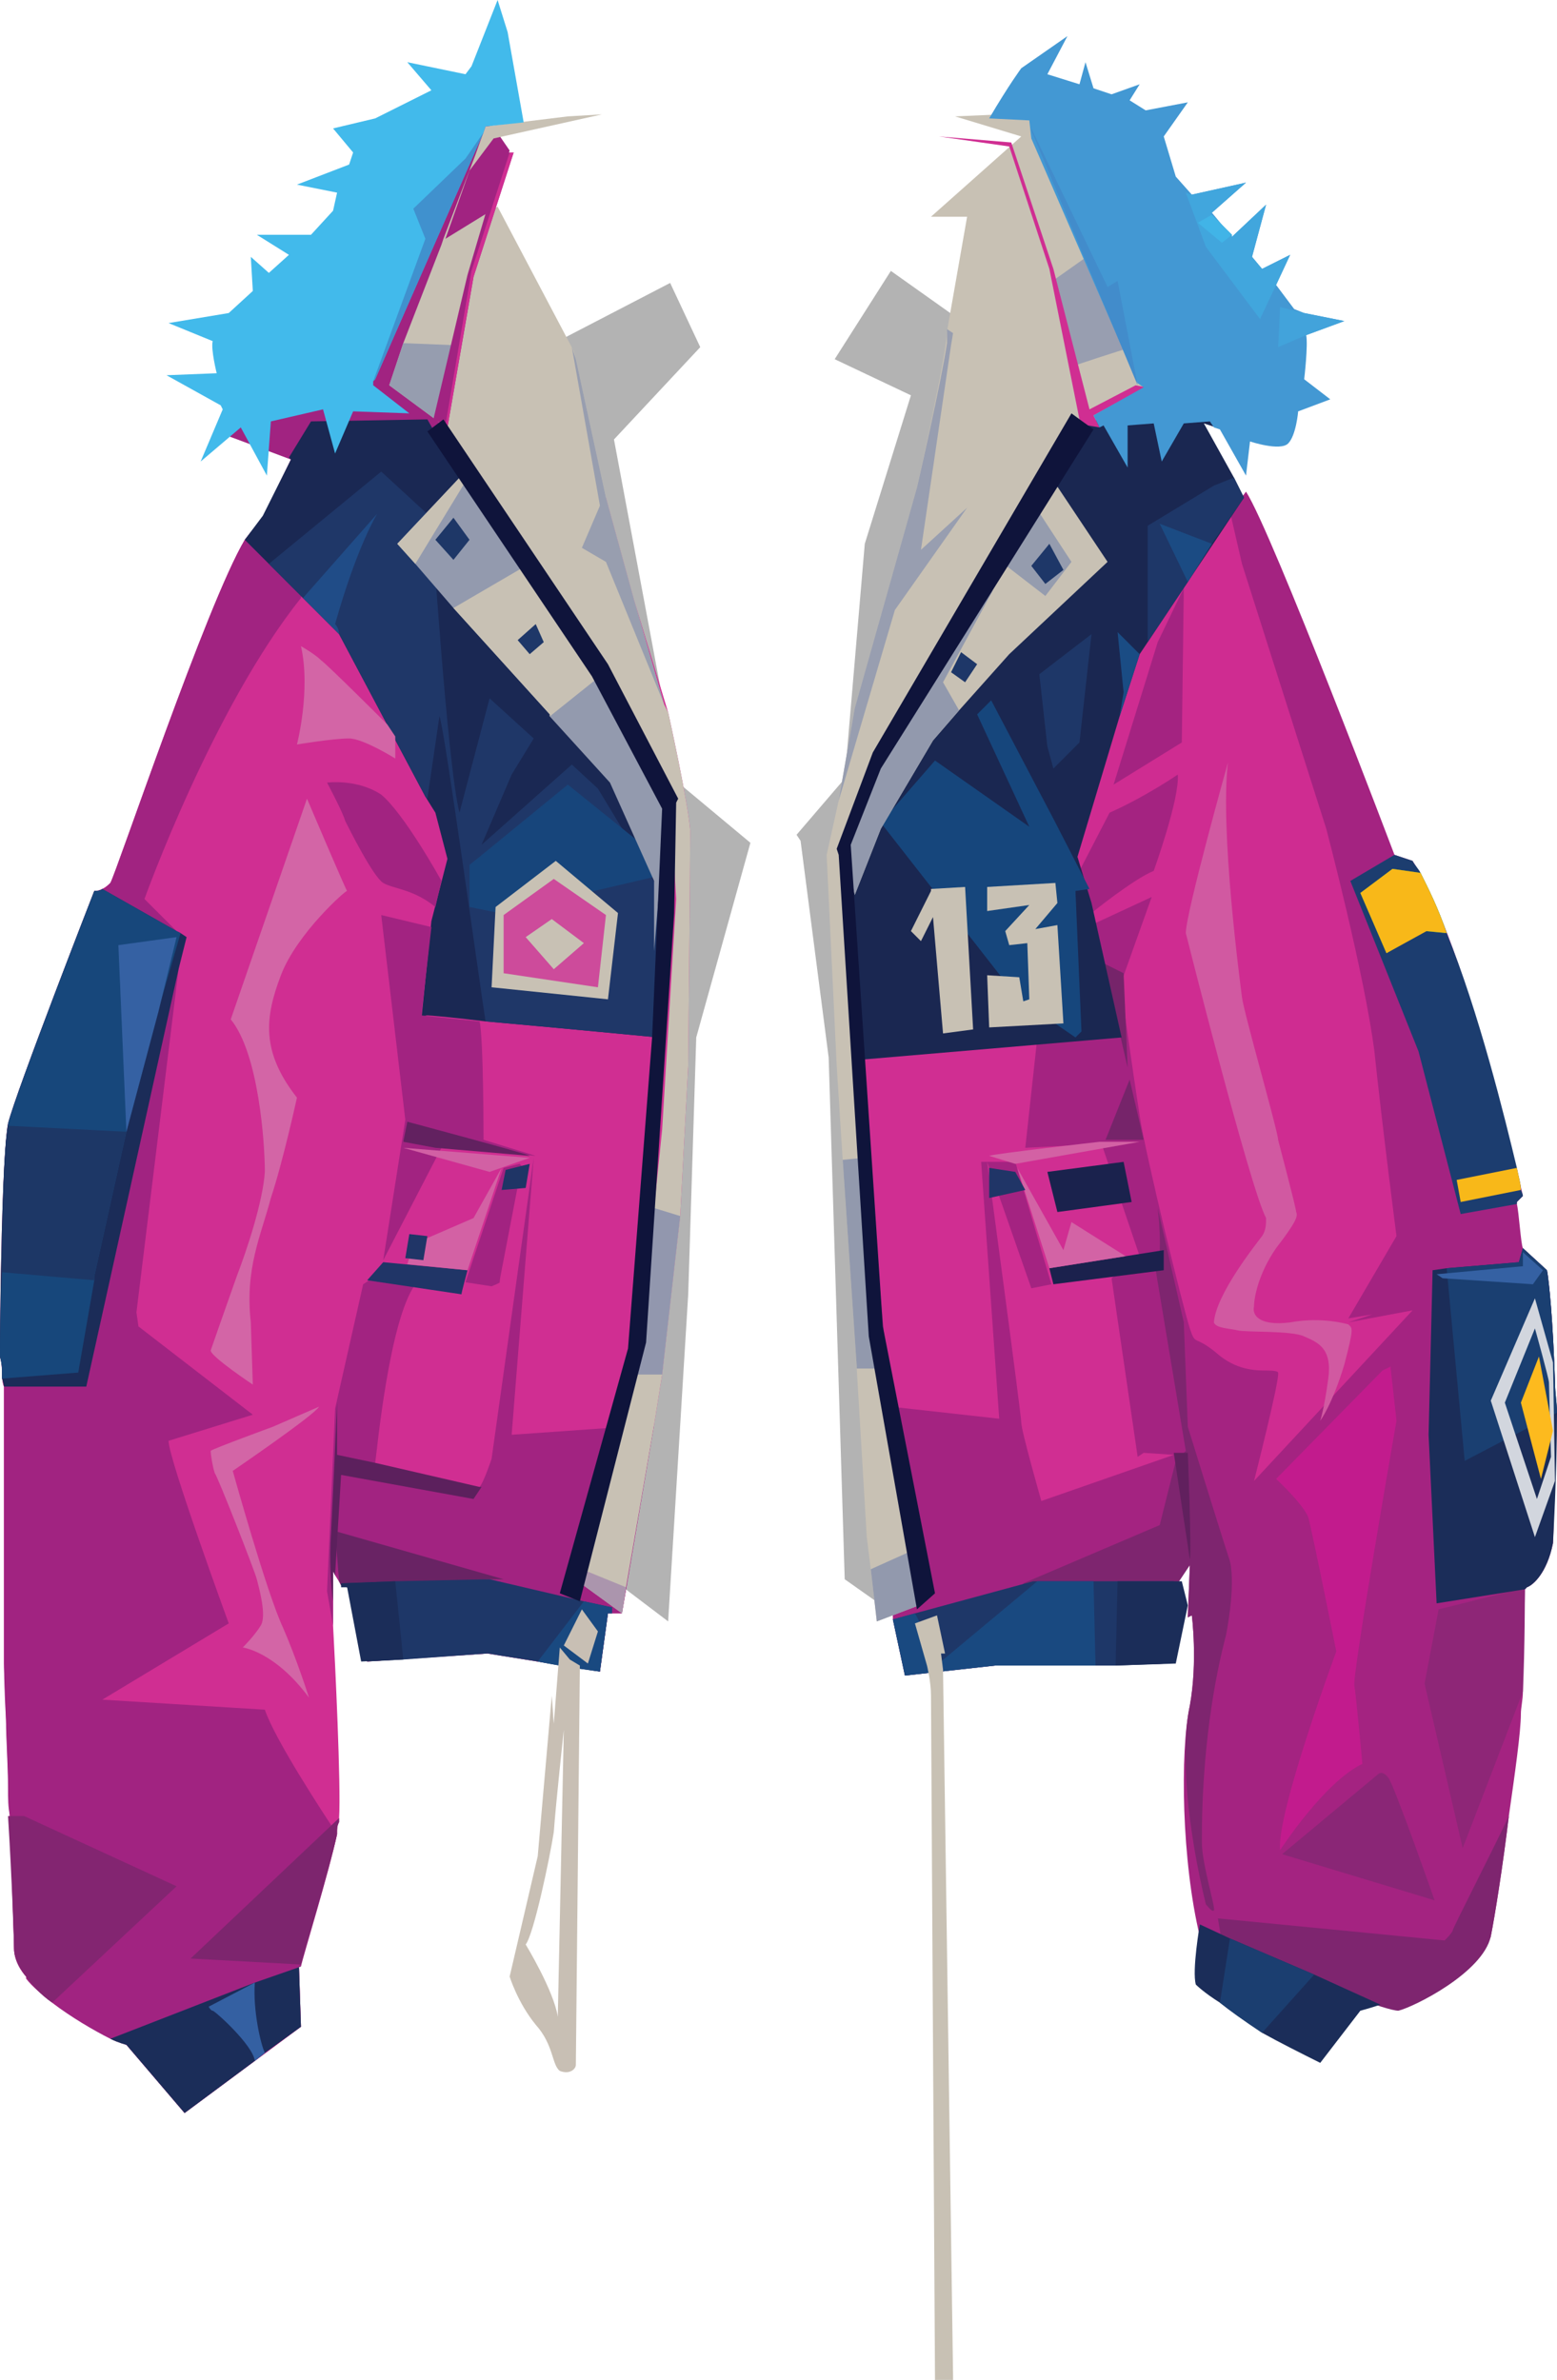 <?xml version="1.0" encoding="UTF-8" standalone="no"?>
<svg
   width="776"
   height="1186"
   viewBox="0 0 776 1186"
   version="1.1"
   id="svg225"
   sodipodi:docname="cb-layer-0549.svg"
   xmlns:inkscape="http://www.inkscape.org/namespaces/inkscape"
   xmlns:sodipodi="http://sodipodi.sourceforge.net/DTD/sodipodi-0.dtd"
   xmlns="http://www.w3.org/2000/svg"
   xmlns:svg="http://www.w3.org/2000/svg">
  <sodipodi:namedview
     id="namedview227"
     pagecolor="#ffffff"
     bordercolor="#666666"
     borderopacity="1.0"
     inkscape:pageshadow="2"
     inkscape:pageopacity="0.0"
     inkscape:pagecheckerboard="0" />
  <defs
     id="defs2" />
  <g
     transform="translate(0,-1)"
     id="id-58221">
    <polygon
       points="343,646 333,809 300,784 255,183 334,142 349,174 306,220 338,391 374,421 347,518 "
       fill="#000000"
       opacity="0.297"
       id="id-58222" />
    <path
       d="m 343,532 -4,75 -9,79 -4,25 -16,94 v 0 h -7 c 0,0 -4,29 -4,29 0,0 -56,-9 -56,-9 l -60,4 -7,-37 -6,-1 -4,-7 v 22 c 0,0 0,2 0,5 1,18 4,80 3,96 0,1 0,2 0,2 -1,2 -1,3 -1,6 -4,18 -16,57 -18,65 l -1,1 1,30 -58,43 -29,-34 c 0,0 -39,-17 -50,-34 0,0 -6,-7 -6,-14 C 7,965 2,830 2,830 V 692 c 0,0 -1,-1 -1,-8 -1,-7 0,-106 3,-123 4,-16 43,-116 43,-116 3,0 6,-2 8,-4 3,-5 48,-139 67,-171 v 0 c 3,-4 9,-11 9,-11 l 14,-29 -1,-1 -31,-11 189,31 14,51 17,56 c 0,0 10,45 11,59 0,14 -1,117 -1,117 z"
       fill="#d02e92"
       id="path5" />
    <path
       d="m 254,76 c 0,0 -13,40 -17,56 -5,16 -16,82 -16,82 l -69,82 c -1,1 -2,2 -2,3 -44,55 -78,150 -78,150 l 16,16 3,4 -2,15 -21,171 1,7 57,44 -42,13 c 0,9 30,91 30,91 l -63,38 81,5 c 5,15 30,53 36,62 -4,19 -17,61 -18,66 -1,0 -1,0 -1,0 l 1,30 -58,43 -29,-34 c 0,0 -4,-1 -8,-3 -8,-4 -20,-11 -29,-18 -5,-4 -10,-8 -13,-12 0,-1 0,-1 0,-1 0,0 -6,-6 -6,-14 C 7,969 6,938 5,906 4,902 4,897 4,892 4,880 3,868 3,858 2,841 2,830 2,830 v -138 0 c 0,0 -1,-2 -1,-8 0,-1 0,-3 -1,-7 0,-23 1,-101 4,-116 4,-16 43,-116 43,-116 1,0 3,0 4,-1 1,0 3,-2 4,-3 3,-5 48,-139 67,-171 3,-4 9,-11 9,-11 L 145,230 113,218 243,60 Z"
       fill="#a12381"
       id="path7" />
    <path
       d="m 150,1011 -18,13 -5,4 -35,26 -29,-34 c 0,0 -4,-1 -8,-3 l 72,-28 v 0 l 23,-8 c -1,0 -1,0 -1,0 z"
       fill="#1b2d59"
       id="path9" />
    <path
       d="m 132,1024 -5,4 c 0,0 0,0 0,0 -1,-8 -20,-25 -21,-25 -1,0 -2,-2 -2,-2 l 23,-12 v 0 0 c -1,14 3,31 5,35 z"
       fill="#3460a2"
       id="path11" />
    <path
       d="m 169,907 c 0,1 0,2 0,2 -1,2 -1,3 -1,6 -4,18 -16,57 -18,65 l -55,-3 z"
       fill="#7d256e"
       id="path13" />
    <path
       d="m 88,941 -62,58 c -6,-4 -10,-9 -13,-13 0,0 -6,-7 -6,-14 0,-3 -1,-34 -3,-66 h 8 z"
       fill="#832571"
       id="path15" />
    <path
       d="M 93,468 89,484 43,692 H 2 v 0 c 0,0 0,-1 -1,-4 0,-1 0,-3 0,-4 0,-1 0,-3 -1,-7 0,-23 1,-101 4,-116 4,-16 43,-116 43,-116 1,0 3,0 4,-1 l 37,21 2,1 z"
       fill="#1b2c58"
       id="path17" />
    <path
       d="m 90,466 -11,38 -16,61 v 0 0 l -16,72 v 2 l -8,46 -38,3 c 0,-1 0,-3 0,-4 0,-1 0,-3 -1,-7 0,-8 0,-24 1,-42 0,-29 1,-63 3,-73 0,0 0,0 0,-1 4,-16 43,-116 43,-116 1,0 3,0 4,-1 l 37,21 z"
       fill="#17477b"
       id="path19" />
    <path
       d="m 63,565 -16,72 v 2 L 1,635 c 0,-29 1,-63 3,-73 z"
       fill="#1d3766"
       id="path21" />
    <polygon
       points="63,565 59,472 88,468 79,505 "
       fill="#3561a3"
       id="polygon23" />
    <path
       d="m 331,441 -1,41 -2,36 c 0,0 -52,-5 -86,-8 -16,-2 -28,-3 -29,-3 -2,0 -3,2 -3,2 l 5,-49 8,-31 -6,-23 -5,-8 -43,-81 -35,-35 -12,-12 c 3,-4 9,-12 9,-12 l 14,-28 -1,-1 11,-18 58,-1 17,30 70,125 z"
       fill="#1a2853"
       id="path25" />
    <path
       d="m 330,482 -2,36 c 0,0 -52,-5 -86,-8 -2,-12 -21,-150 -23,-152 l -6,41 -1,-1 -43,-81 v 0 l -18,-18 -17,-17 56,-46 25,23 c 0,0 8,124 14,147 l 15,-57 22,20 -11,18 -15,35 45,-40 13,12 29,48 z"
       fill="#1f3768"
       id="path27" />
    <path
       d="m 167,312 c 0,0 2,2 2,5 l -18,-18 37,-42 c 0,0 -10,16 -21,55 z"
       fill="#204c87"
       id="path29" />
    <polygon
       points="234,453 234,432 239,428 283,392 319,421 326,438 249,456 "
       fill="#17457b"
       id="polygon31" />
    <polygon
       points="277,430 247,453 245,493 303,499 308,456 "
       fill="#c8c1b4"
       id="polygon33" />
    <polygon
       points="276,439 251,457 251,486 298,493 302,457 "
       fill="#cd4b9b"
       id="polygon35" />
    <polygon
       points="275,459 262,468 276,484 291,471 "
       fill="#c8c1b4"
       id="polygon37" />
    <path
       d="m 326,711 -16,94 h -5 -2 c 0,0 -4,29 -4,29 0,0 -56,-9 -56,-9 l -60,4 -7,-37 h -3 v 0 l -3,-1 -1,-2 -2,-3 -1,-2 v 22 c 0,0 0,2 0,5 l -3,-17 4,-91 14,-62 3,-2 23,2 c -13,18 -19,82 -20,89 0,0 0,1 0,1 0,0 49,13 52,11 0,0 0,0 0,0 2,-2 6,-14 6,-14 l 21,-150 -11,138 z"
       fill="#a22381"
       id="path39" />
    <polygon
       points="173,792 173,792 170,791 169,789 167,764 251,788 244,788 "
       fill="#692364"
       id="polygon41" />
    <path
       d="m 305,805 h -2 c 0,0 -4,29 -4,29 0,0 -16,-2 -31,-5 -13,-2 -25,-4 -25,-4 l -42,3 -18,1 -7,-37 h -3 v -2 l 24,-1 47,-1 47,11 14,3 z"
       fill="#1e3768"
       id="path43" />
    <polygon
       points="170,792 170,790 197,789 201,828 180,829 173,792 "
       fill="#1b2d59"
       id="polygon45" />
    <path
       d="m 305,805 h -2 c 0,0 -4,29 -4,29 0,0 -16,-2 -31,-5 l 23,-30 14,3 z"
       fill="#194980"
       id="path47" />
    <polygon
       points="290,803 281,821 293,830 298,814 "
       fill="#c8bfb4"
       id="polygon49" />
    <path
       d="m 289,831 -5,-3 -5,-6 -3,38 -1,-14 -7,80 -14,60 c 0,0 4,13 13,24 9,10 8,20 12,23 5,2 8,-1 8,-3 z m -11,175 c -2,-13 -16,-36 -16,-36 4,-5 12,-43 14,-56 1,-14 5,-51 5,-51 z"
       fill="#c8bfb4"
       id="id-58246"
       fill-rule="nonzero" />
    <path
       d="m 240,742 -4,6 -66,-12 -3,50 -1,-2 v 15 c -1,-6 -2,-21 -1,-34 1,-19 3,-65 3,-65 v 26 l 19,4 52,12 z"
       fill="#5c205d"
       id="path52" />
    <path
       d="m 154,847 c 0,0 -6,-19 -13,-35 -8,-17 -25,-78 -25,-78 0,0 41,-28 43,-32 l -23,10 c 0,0 -30,11 -31,12 0,2 1,8 2,11 2,3 20,49 21,53 1,4 5,18 2,23 -3,5 -9,11 -9,11 0,0 16,2 33,25 z"
       fill="#d365a6"
       id="path54" />
    <path
       d="m 126,691 c 0,0 -21,-14 -21,-17 0,0 8,-23 13,-37 5,-13 13,-37 14,-52 0,-14 -3,-59 -17,-76 l 38,-110 c 0,0 20,47 20,46 0,-1 -25,21 -33,42 -8,21 -10,38 8,61 0,0 -7,32 -13,50 -5,19 -13,35 -10,62 z"
       fill="#d365a6"
       id="path56" />
    <path
       d="m 150,323 c 0,0 7,4 10,7 4,3 33,32 33,32 l 4,6 v 11 c 0,0 -16,-10 -23,-10 -8,0 -26,3 -26,3 0,0 7,-27 2,-49 z"
       fill="#d365a6"
       id="path58" />
    <path
       d="m 230,646 c 0,-1 3,-12 3,-12 l -42,-4 -8,9 z"
       fill="#203567"
       id="path60" />
    <polygon
       points="236,608 250,583 233,634 203,631 206,621 "
       fill="#d361a4"
       id="polygon62" />
    <path
       d="m 232,640 19,-57 8,-2 1,1 -10,52 c 0,0 -1,5 -1,6 1,0 -4,2 -4,2 z"
       fill="#a22381"
       id="path64" />
    <polygon
       points="262,593 264,581 252,584 250,594 "
       fill="#1f3566"
       id="polygon66" />
    <polygon
       points="204,616 202,628 211,629 213,617 "
       fill="#203567"
       id="polygon68" />
    <path
       d="m 191,629 29,-56 47,4 -26,-8 c 0,0 0,-51 -2,-59 l -29,-3 5,-44 -25,-6 12,102 z"
       fill="#a22381"
       id="path70" />
    <polygon
       points="201,573 264,578 244,585 "
       fill="#d260a4"
       id="polygon72" />
    <path
       d="m 264,577 c 0,0 -47,-4 -47,-4 0,0 -16,-3 -16,-3 l 2,-10 c 0,0 60,16 61,17 z"
       fill="#622160"
       id="path74" />
    <path
       d="m 220,440 c -1,-2 -19,-34 -30,-43 -12,-8 -27,-6 -27,-6 0,0 8,15 9,19 2,4 14,28 19,31 5,3 15,3 26,12 z"
       fill="#a22381"
       id="path76" />
    <path
       d="m 343,532 -4,75 v 0 l -9,79 v 0 l -4,25 -14,81 -2,13 v 0 l -22,-16 2,-6 25,-97 5,-17 6,-66 4,-39 7,-115 -3,-51 -32,-62 -79,-121 -6,-5 -23,-17 7,-21 19,-49 1,-3 16,-42 5,-14 41,-5 17,-1 -54,12 -12,16 -12,34 26,-16 38,72 v 0 l 1,4 15,69 14,51 15,52 2,4 c 0,0 10,45 11,59 0,14 -1,117 -1,117 z"
       fill="#c8c1b4"
       id="path78" />
    <path
       d="m 339,607 v 0 l -9,79 v 0 c -5,0 -12,0 -15,0 l 5,-17 6,-66 z"
       fill="#9297ae"
       id="path80" />
    <polygon
       points="310,805 288,789 290,783 312,792 310,805 "
       fill="#ab95ad"
       id="polygon82" />
    <polygon
       points="290,274 299,253 285,174 287,180 302,249 316,300 331,352 302,281 "
       fill="#989eaf"
       id="polygon84" />
    <polygon
       points="326,440 304,391 274,358 274,357 226,304 207,282 198,272 230,238 232,241 262,283 296,331 299,338 332,402 326,475 "
       fill="#939aae"
       id="polygon86" />
    <polygon
       points="198,272 230,238 232,241 207,282 "
       fill="#c8c1b4"
       id="polygon88" />
    <polygon
       points="274,357 226,304 262,283 296,331 299,338 274,358 "
       fill="#c8c1b4"
       id="polygon90" />
    <polygon
       points="271,321 267,312 258,320 264,327 "
       fill="#1e3768"
       id="polygon92" />
    <polygon
       points="226,259 217,270 226,280 234,270 "
       fill="#1e3767"
       id="polygon94" />
    <polygon
       points="194,193 201,172 226,173 217,210 "
       fill="#969daf"
       id="polygon96" />
    <polygon
       points="223,214 222,213 216,210 233,138 251,77 254,77 256,77 236,139 "
       fill="#a12381"
       id="polygon98" />
    <polygon
       points="223,214 222,213 235,136 254,77 256,77 236,139 "
       fill="#d02e92"
       id="polygon100" />
    <polygon
       points="295,338 330,404 325,518 313,673 279,795 289,799 322,670 336,456 337,401 338,399 303,332 221,210 213,216 "
       fill="#0f143b"
       id="polygon102" />
    <path
       d="m 261,62 -19,2 -1,3 -54,123 -1,1 v 2 l 18,14 -28,-1 -9,21 -6,-22 -26,6 -2,27 -13,-24 -20,17 11,-26 -1,-2 -27,-15 25,-1 c 0,0 -3,-12 -2,-16 l -22,-9 30,-5 12,-11 -1,-17 9,8 10,-9 -16,-10 h 27 l 11,-12 2,-9 -20,-4 26,-10 2,-6 -10,-12 21,-5 28,-14 -12,-14 29,6 3,-4 13,-33 5,16 z"
       fill="#42baeb"
       id="path104" />
    <polygon
       points="186,191 212,120 206,105 232,80 241,67 187,190 "
       fill="#4091ce"
       id="polygon106" />
    <polygon
       points="413,528 421,788 438,800 472,554 506,180 444,136 416,180 454,198 431,272 421,389 397,417 399,420 "
       fill="#000000"
       opacity="0.3"
       id="polygon108" />
    <path
       d="m 774,770 c -3,15 -10,21 -13,22 0,0 -1,1 -1,1 0,0 0,0 0,0 0,6 -1,32 -1,51 0,4 -1,8 -1,11 0,9 -3,30 -6,51 -3,25 -7,50 -9,60 -4,18 -143,7 -145,0 -9,-37 -10,-92 -5,-115 4,-22 1,-45 1,-45 l -2,1 1,-26 -8,8 3,12 -6,29 -36,1 h -24 -26 l -45,5 -6,-28 v -1 l -8,-146 -9,-133 c 0,0 89,-26 89,-25 0,2 25,-151 25,-151 l 79,-106 c 13,20 74,181 74,181 v 0 l 9,3 c 27,41 55,167 55,167 l -3,3 c 0,0 0,1 0,1 1,4 2,20 3,22 0,0 0,0 0,0 l 12,11 c 1,5 3,25 4,56 1,30 -1,80 -1,80 z"
       fill="#a42381"
       id="path110" />
    <path
       d="m 752,906 c -3,25 -7,50 -9,60 -4,18 -38,35 -46,37 -6,0 -35,-11 -88,-34 l -2,-12 113,11 c 0,0 4,-4 4,-5 0,-1 21,-42 28,-57 z"
       fill="#7e256f"
       id="path112" />
    <path
       d="m 688,1000 c -6,2 -10,3 -10,3 l -20,26 c -10,-5 -20,-10 -29,-15 -9,-6 -16,-11 -21,-15 -8,-5 -12,-9 -12,-9 -2,-7 2,-30 2,-30 l 15,7 42,18 z"
       fill="#1b2d59"
       id="path114" />
    <path
       d="m 655,985 -26,29 c -9,-6 -16,-11 -21,-15 l 5,-32 z"
       fill="#1b3e70"
       id="path116" />
    <path
       d="m 599,919 c 0,11 7,33 6,34 -1,1 -3,-2 -4,-3 -9,-37 -13,-76 -8,-99 4,-22 1,-45 1,-45 l -2,1 1,-26 -6,9 1,11 -6,29 -36,1 h -24 l -12,-41 68,-29 8,-32 5,-5 -15,-90 c 4,-6 1,-31 1,-31 l 13,57 2,52 c 0,0 17,55 21,67 3,13 -2,37 -2,37 -12,46 -12,91 -12,103 z"
       fill="#7e256f"
       id="path118" />
    <polygon
       points="556,831 546,831 546,831 522,831 496,831 451,836 445,808 456,805 515,789 517,789 545,789 557,789 585,789 588,801 582,830 "
       fill="#1e3768"
       id="polygon120" />
    <polygon
       points="557,789 589,789 592,801 586,830 556,831 "
       fill="#1b2d59"
       id="polygon122" />
    <polygon
       points="496,831 451,836 445,808 456,805 469,829 517,789 545,789 546,831 522,831 "
       fill="#194980"
       id="polygon124" />
    <path
       d="m 471,825 -4,-19 -11,4 6,21 c 0,0 2,8 2,15 0,7 2,341 2,341 h 9 v -2 l -5,-352 -1,-8 z"
       fill="#c8c1b4"
       id="path126" />
    <path
       d="m 761,792 c 0,0 -1,1 -1,1 0,0 0,30 -1,51 l -30,78 -19,-82 7,-37 z"
       fill="#8e2677"
       id="path128" />
    <path
       d="m 715,948 c 0,0 -20,-57 -23,-61 -3,-4 -5,-2 -5,-2 l -48,40 z"
       fill="#8a2676"
       id="path130" />
    <path
       d="m 638,923 c 0,0 22,-34 41,-43 0,0 -3,-33 -4,-39 -1,-6 21,-132 21,-132 l -3,-27 -4,2 -53,54 c 0,0 13,12 16,19 2,7 14,67 14,67 0,0 -30,81 -28,99 z"
       fill="#c21b8d"
       id="path132" />
    <path
       d="m 774,770 c -3,15 -10,21 -13,22 0,0 -1,1 -1,1 0,0 0,0 0,0 l -44,7 -4,-84 2,-82 7,-1 36,-3 2,-7 c 0,0 0,0 0,0 l 12,11 c 1,5 3,25 4,56 0,5 1,10 1,15 0,30 -2,65 -2,65 z"
       fill="#1b2d59"
       id="path134" />
    <path
       d="m 776,705 -46,24 -9,-96 36,-3 2,-7 c 0,0 0,0 0,0 l 12,11 c 1,5 3,25 4,56 0,5 1,10 1,15 z"
       fill="#1a3f71"
       id="path136" />
    <path
       d="m 774,680 -9,-32 -22,51 22,68 10,-28 z m -8,68 -16,-48 15,-37 c 0,0 7,25 7,27 0,2 1,37 1,37 z"
       fill="#d2d6de"
       id="path138"
       fill-rule="nonzero" />
    <polygon
       points="767,677 758,700 768,738 774,714 "
       fill="#fdba1e"
       id="polygon140" />
    <polygon
       points="759,625 769,634 764,641 719,638 716,636 759,632 "
       fill="#3561a3"
       id="polygon142" />
    <path
       d="m 756,600 c 0,0 0,1 0,1 l -28,5 -21,-81 -34,-85 22,-13 9,3 c 1,2 3,4 4,6 v 0 c 4,8 9,18 13,30 v 0 c 16,39 29,92 35,117 1,5 2,8 2,11 1,2 1,3 1,3 z"
       fill="#1c3d6f"
       id="path144" />
    <path
       d="m 721,466 -11,-1 -19,11 -13,-30 16,-12 14,2 c 4,8 9,18 13,30 z"
       fill="#39b54a"
       id="path146" />
    <path
       d="m 758,594 -30,6 -2,-11 30,-6 c 1,5 2,8 2,11 z"
       fill="#f8b819"
       id="path148" />
    <path
       d="m 721,466 -10,-1 -20,11 -13,-30 16,-12 14,2 c 4,8 9,18 13,30 z"
       fill="#f8b819"
       id="path150" />
    <path
       d="m 704,654 -32,6 12,-4 -12,2 24,-41 c 0,0 -7,-54 -11,-92 -5,-39 -24,-111 -24,-111 l -42,-132 -6,-26 -45,62 -38,107 8,10 15,-29 c 18,-8 34,-19 34,-19 1,12 -12,48 -12,48 -10,4 -31,21 -31,21 l 2,5 28,-13 -15,42 c 0,8 6,47 9,67 3,20 22,97 25,106 3,9 2,3 13,12 10,9 20,9 26,9 5,0 5,1 5,1 1,3 -12,54 -12,54 z m -115,-283 -34,21 22,-71 13,-27 z"
       fill="#cf2c91"
       id="path152"
       fill-rule="nonzero" />
    <path
       d="m 612,381 c 0,0 -21,75 -21,85 0,0 32,127 40,142 0,3 0,6 -2,9 -3,4 -23,29 -24,43 1,3 8,3 12,4 4,1 27,0 33,3 7,3 14,6 12,21 -2,15 -4,21 -4,21 0,0 6,-8 12,-28 5,-19 4,-18 2,-20 0,0 -13,-4 -29,-1 -16,2 -19,-4 -18,-8 0,-4 2,-16 11,-29 10,-13 11,-16 10,-18 0,-2 -8,-32 -9,-36 0,-4 -17,-63 -18,-71 -1,-8 -11,-83 -7,-117 z"
       fill="#d159a1"
       id="path154" />
    <path
       d="m 593,778 -8,-53 h 7 c 0,0 2,51 1,53 z"
       fill="#61205e"
       id="path156" />
    <path
       d="m 585,726 -66,23 c 0,0 -10,-35 -10,-39 0,-4 -17,-130 -17,-130 l 22,63 10,-2 -18,-61 h -17 l 9,128 -54,-6 -16,-171 9,-14 80,1 -6,55 38,-2 19,56 -14,11 13,89 3,-2 z"
       fill="#d02e92"
       id="path158" />
    <polygon
       points="523,633 525,641 580,634 580,624 "
       fill="#1b214d"
       id="polygon160" />
    <polygon
       points="564,600 560,580 522,585 527,605 "
       fill="#1a224d"
       id="polygon162" />
    <polygon
       points="530,624 507,583 523,633 561,627 534,610 "
       fill="#d363a5"
       id="polygon164" />
    <polygon
       points="493,583 506,585 511,594 493,598 "
       fill="#203567"
       id="polygon166" />
    <path
       d="m 493,577 13,4 62,-11 h -20 c 0,0 -53,6 -55,7 z"
       fill="#d361a4"
       id="path168" />
    <polygon
       points="563,539 570,569 551,569 "
       fill="#76246a"
       id="polygon170" />
    <polygon
       points="550,481 562,533 560,486 "
       fill="#76246a"
       id="polygon172" />
    <polygon
       points="568,327 568,327 558,358 537,428 544,451 559,518 430,529 422,421 438,378 538,208 605,209 606,214 600,212 615,239 620,249 572,321 "
       fill="#1a2751"
       id="polygon174" />
    <polygon
       points="543,444 525,409 494,350 487,357 513,413 466,380 439,411 507,498 536,518 539,515 536,445 "
       fill="#16467c"
       id="polygon176" />
    <polygon
       points="464,445 464,444 481,443 485,514 470,516 465,458 459,470 454,465 "
       fill="#c8c1b4"
       id="polygon178" />
    <polygon
       points="526,441 527,451 516,464 527,462 530,511 493,513 492,487 508,488 510,500 513,499 512,471 503,472 501,465 513,452 492,455 492,443 "
       fill="#c8c1b4"
       id="polygon180" />
    <polygon
       points="544,317 518,337 522,373 525,384 538,371 "
       fill="#1e3768"
       id="polygon182" />
    <polygon
       points="558,358 560,346 557,316 568,327 "
       fill="#1a4c84"
       id="polygon184" />
    <polygon
       points="592,291 572,321 572,263 605,243 615,239 620,249 604,272 "
       fill="#1e3768"
       id="polygon186" />
    <polygon
       points="578,262 604,272 592,291 "
       fill="#1b4b83"
       id="polygon188" />
    <polygon
       points="478,355 465,370 439,414 426,447 421,421 441,376 488,302 526,242 552,281 503,327 "
       fill="#c8c1b4"
       id="polygon190" />
    <polygon
       points="521,298 499,281 517,255 534,281 "
       fill="#959cae"
       id="polygon192" />
    <polygon
       points="530,285 521,292 514,283 523,272 "
       fill="#1e3768"
       id="polygon194" />
    <polygon
       points="481,341 487,332 479,326 474,336 "
       fill="#1e3768"
       id="polygon196" />
    <polygon
       points="465,370 439,414 426,447 421,421 441,376 488,302 495,295 470,341 478,355 "
       fill="#9299ad"
       id="polygon198" />
    <path
       d="m 574,198 c 0,0 -36,16 -36,16 l -100,164 -17,46 10,165 5,74 2,13 23,123 -3,2 -21,8 -3,-26 v 0 l -2,-16 -5,-84 v -1 l -7,-103 -3,-47 -5,-105 6,-27 8,-46 31,-110 c 0,0 15,-67 15,-78 l 10,-57 h -18 l 45,-40 -33,-10 46,-2 c 0,0 52,140 52,141 z"
       fill="#c8c1b4"
       id="path200" />
    <polygon
       points="427,682 420,579 430,578 431,589 438,676 439,683 427,683 "
       fill="#9299ad"
       id="polygon202" />
    <polygon
       points="434,783 434,783 454,774 458,801 437,809 "
       fill="#9299ad"
       id="polygon204" />
    <path
       d="m 474,173 -15,102 23,-21 -36,51 -28,95 8,-46 31,-110 c 0,0 12,-52 15,-72 0,-2 0,-4 0,-7 l 3,2 z"
       fill="#989eb0"
       id="path206" />
    <path
       d="m 561,175 c -1,0 -25,8 -25,8 l -10,-43 17,-12 z"
       fill="#989eb0"
       id="path208" />
    <polygon
       points="571,194 566,193 543,205 525,135 504,72 468,69 503,74 523,135 538,210 542,213 548,214 545,208 "
       fill="#d02e92"
       id="polygon210" />
    <polygon
       points="435,376 417,424 418,427 433,667 457,803 466,795 440,662 424,422 439,384 545,215 534,207 "
       fill="#0f143b"
       id="polygon212" />
    <path
       d="m 650,190 13,10 -16,6 c 0,0 -1,12 -5,16 -4,4 -19,-1 -19,-1 l -2,17 -13,-23 -3,-1 -2,-3 -13,1 -11,19 -4,-19 -13,1 v 21 l -12,-21 -2,1 -3,-6 25,-14 -3,-2 -53,-122 -1,-9 -20,-1 c 10,-17 16,-25 16,-25 l 23,-16 -10,19 16,5 3,-11 4,13 9,3 14,-5 -5,8 8,5 21,-4 -12,17 6,20 8,9 27,-6 -17,15 10,12 17,-16 -7,26 5,6 14,-7 -7,15 9,12 5,2 20,4 -19,7 c 1,5 -1,22 -1,22 z"
       fill="#4398d3"
       id="path214" />
    <polygon
       points="637,174 638,154 650,157 650,157 670,161 651,168 "
       fill="#42a3db"
       id="polygon216" />
    <polygon
       points="628,160 601,124 591,97 594,98 621,92 604,107 604,108 614,118 614,119 631,103 624,129 629,135 643,128 636,143 "
       fill="#41a6dd"
       id="polygon218" />
    <polygon
       points="597,112 604,108 614,118 609,122 "
       fill="#41b4e7"
       id="polygon220" />
    <polygon
       points="552,144 514,65 514,66 567,193 557,141 "
       fill="#428ccb"
       id="polygon222" />
  </g>
</svg>
